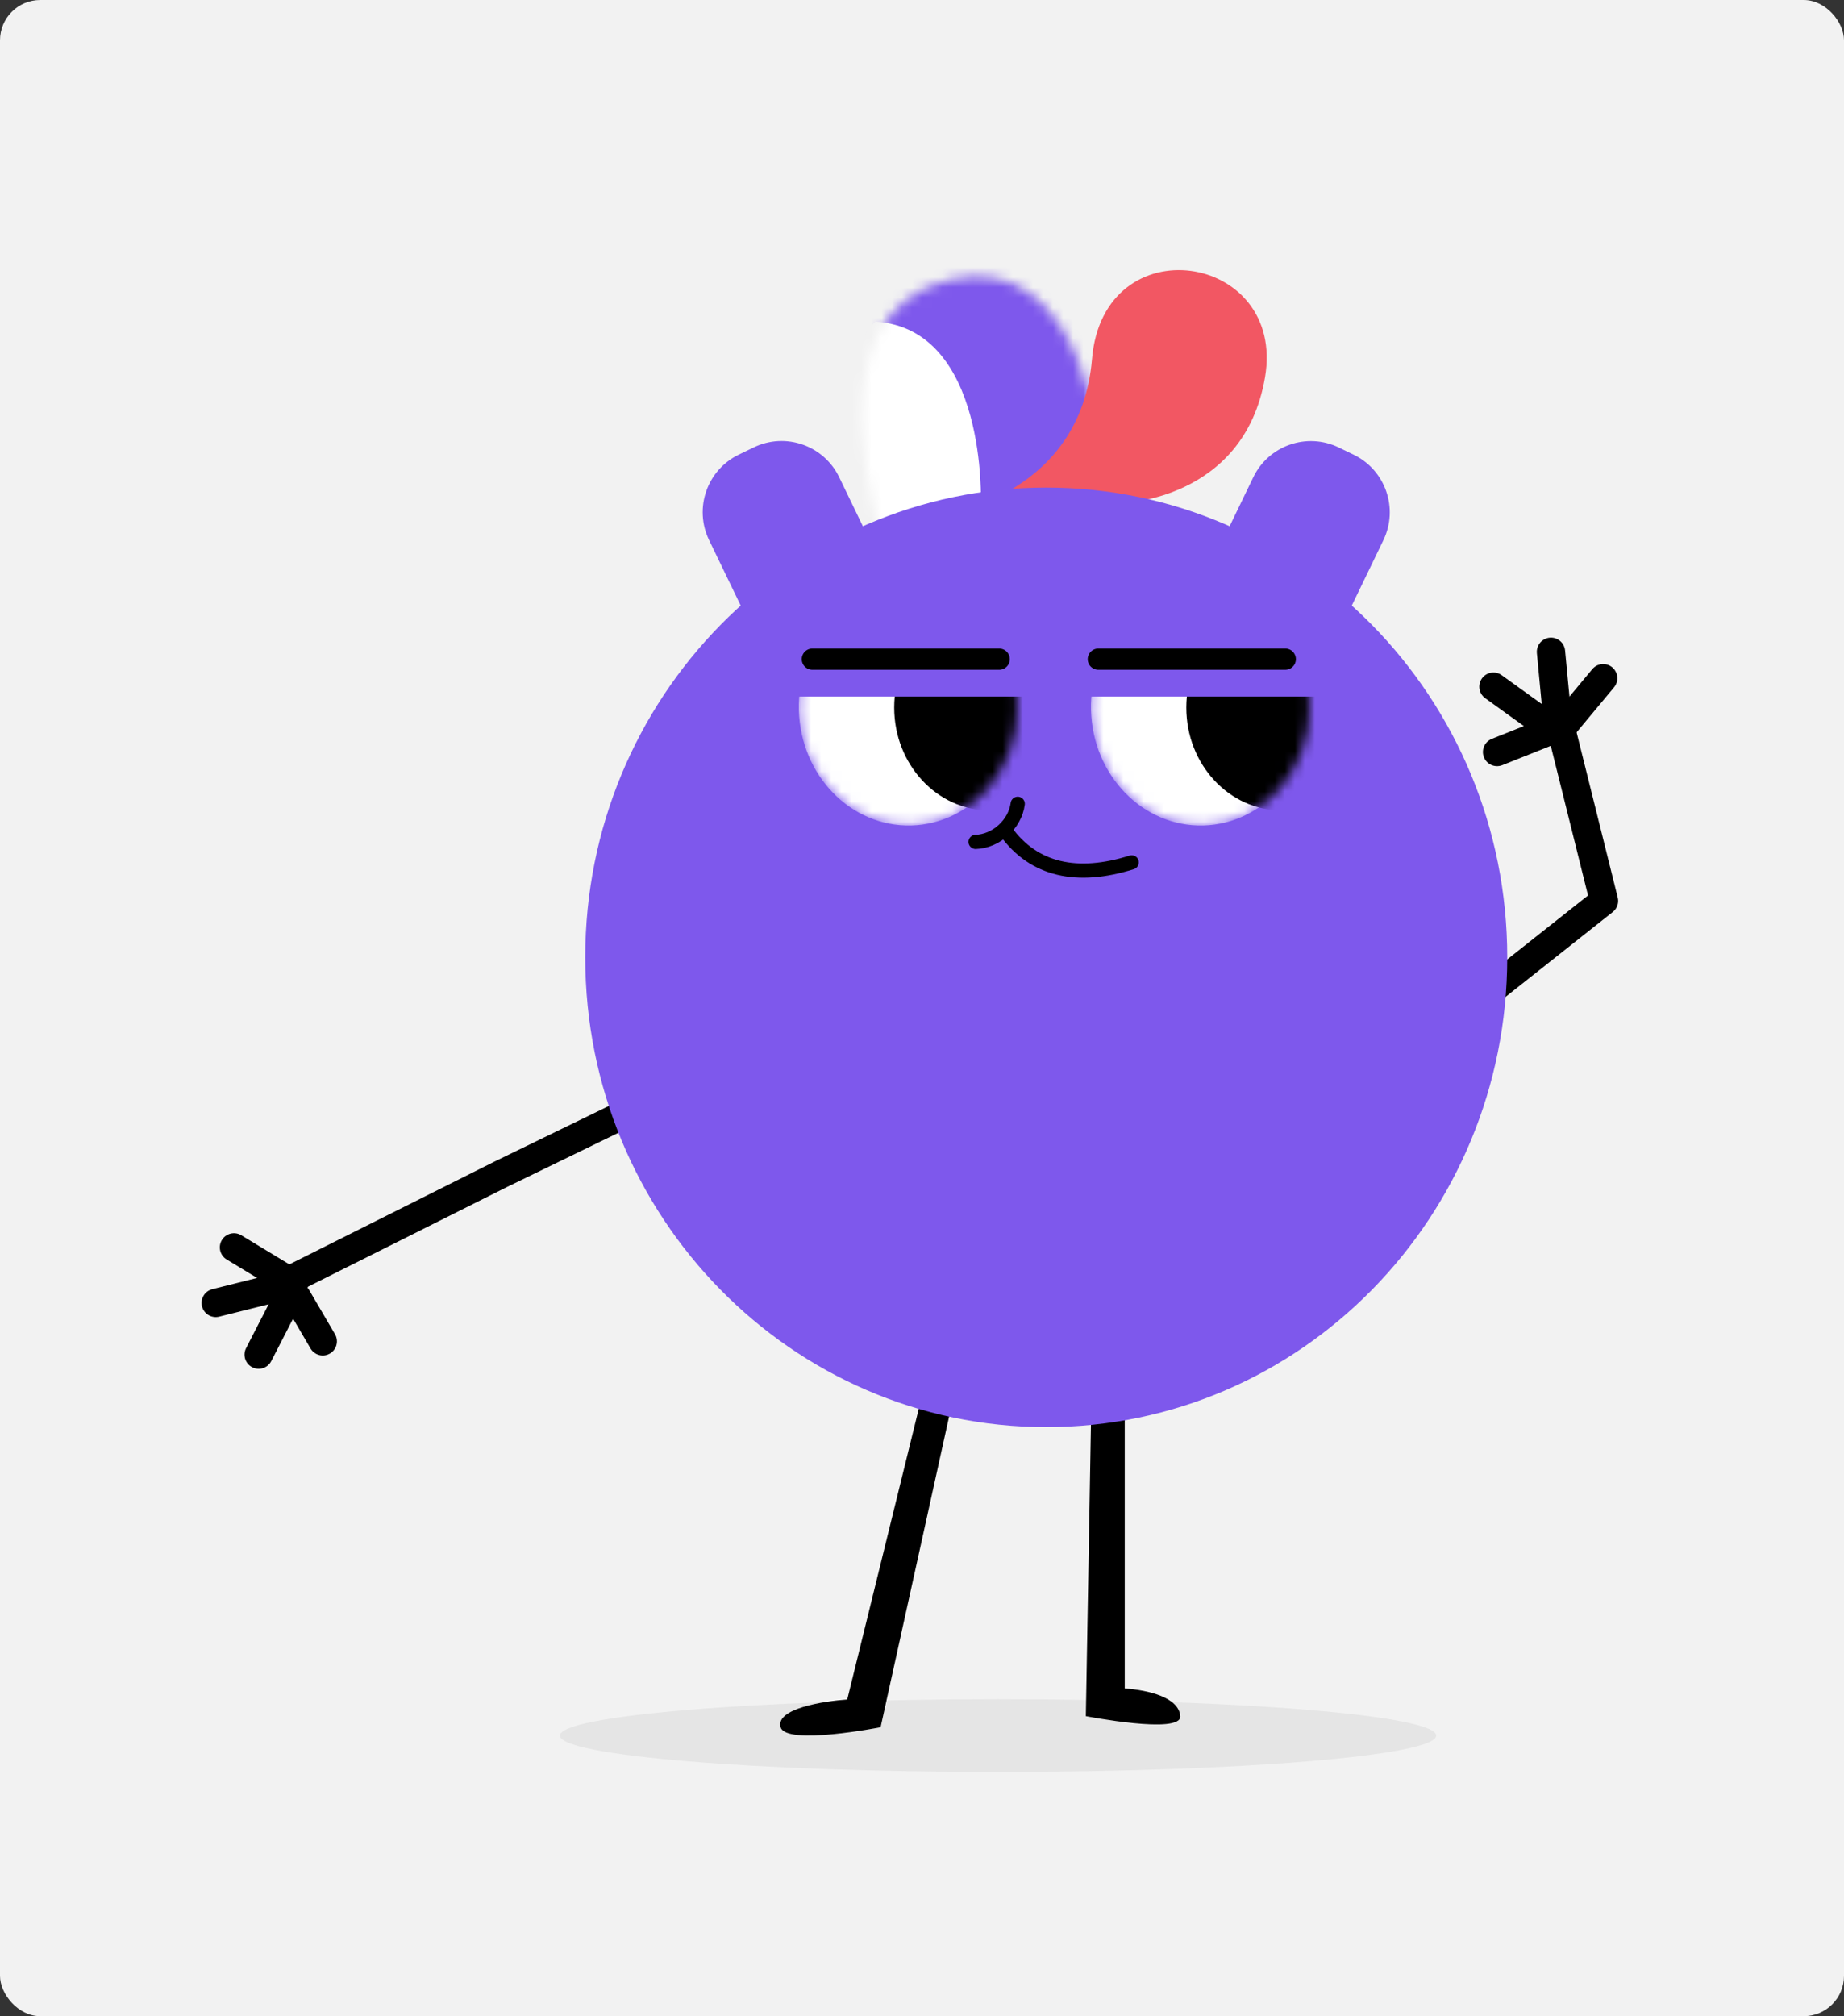 <svg width="183" height="200" viewBox="0 0 183 200" fill="none" xmlns="http://www.w3.org/2000/svg">
<rect x="0" y="0" width="183" height="200" fill="#333333" stroke="none"/>
<rect width="183" height="200" rx="4" fill="#F2F2F2"/>
<path d="M28.79 126.957L49.67 116.497L72.07 105.607" stroke="black" stroke-width="2.81" stroke-linecap="round" stroke-linejoin="round"/>
<path d="M154.84 71.947L159.18 89.367L146.28 99.577" stroke="black" stroke-width="2.81" stroke-linecap="round" stroke-linejoin="round"/>
<path d="M99.05 175.777C123.063 175.777 142.53 174.161 142.53 172.167C142.53 170.173 123.063 168.557 99.05 168.557C75.037 168.557 55.57 170.173 55.57 172.167C55.57 174.161 75.037 175.777 99.05 175.777Z" fill="#E5E5E5"/>
<path d="M95.66 133.857L87.39 171.337C87.39 171.337 78 173.187 77.47 171.337C76.94 169.487 81.75 168.747 84.08 168.587L92.9 132.757L95.66 133.857Z" fill="black"/>
<path d="M108.31 138.817L107.76 170.237C107.76 170.237 117.27 172.087 117.13 170.237C116.99 168.387 114.03 167.667 111.62 167.487V138.827H108.31V138.817Z" fill="black"/>
<mask id="mask0_395_1005" style="mask-type:luminance" maskUnits="userSpaceOnUse" x="85" y="27" width="25" height="27">
<path d="M109.37 46.257C109.37 46.257 108.12 24.607 94.35 27.717C79.83 30.997 87.74 53.807 87.74 53.807C87.74 53.807 95.95 52.707 109.37 46.257Z" fill="white"/>
</mask>
<g mask="url(#mask0_395_1005)">
<path d="M112.89 47.647C112.89 47.647 107.59 22.737 93.91 24.977C80.23 27.217 85.95 54.397 85.95 54.397C85.95 54.397 99.48 54.097 112.9 47.647H112.89Z" fill="#7E58EC"/>
<path d="M97.34 50.007L85.12 54.217C85.12 54.217 81.77 36.937 86.88 31.907C98.03 32.607 97.34 50.007 97.34 50.007Z" fill="white"/>
</g>
<path d="M94.07 50.927C94.07 50.927 107.25 48.997 108.37 35.627C109.49 22.247 127.66 25.057 125.54 37.437C123.43 49.757 111.13 49.927 111.13 49.927L94.07 50.917V50.927Z" fill="#F25763"/>
<path d="M74.8 44.381L73.323 45.095C70.165 46.62 68.843 50.417 70.368 53.575L83.168 80.064C84.694 83.222 88.491 84.545 91.648 83.019L93.125 82.306C96.283 80.78 97.606 76.983 96.08 73.825L83.28 47.336C81.754 44.178 77.958 42.855 74.8 44.381Z" fill="#7E58EC"/>
<path d="M114.531 82.314L116.008 83.028C119.165 84.553 122.962 83.23 124.488 80.073L137.288 53.583C138.814 50.425 137.491 46.629 134.333 45.103L132.856 44.389C129.699 42.864 125.902 44.186 124.376 47.344L111.576 73.834C110.05 76.991 111.373 80.788 114.531 82.314Z" fill="#7E58EC"/>
<path d="M103.83 141.567C129.097 141.567 149.58 120.704 149.58 94.967C149.58 69.231 129.097 48.367 103.83 48.367C78.563 48.367 58.08 69.231 58.08 94.967C58.08 120.704 78.563 141.567 103.83 141.567Z" fill="#7E58EC"/>
<path d="M112.31 85.547C106.91 87.247 102.59 86.317 99.82 82.467" stroke="black" stroke-width="1.41" stroke-linecap="round" stroke-linejoin="round"/>
<path d="M101 79.737C100.73 81.767 98.86 83.457 96.82 83.517" stroke="black" stroke-width="1.41" stroke-linecap="round" stroke-linejoin="round"/>
<mask id="mask1_395_1005" style="mask-type:luminance" maskUnits="userSpaceOnUse" x="79" y="58" width="22" height="24">
<path d="M90.43 81.887C96.42 81.732 101.141 76.361 100.974 69.891C100.807 63.42 95.815 58.3 89.825 58.455C83.834 58.609 79.114 63.98 79.281 70.451C79.448 76.922 84.44 82.042 90.43 81.887Z" fill="white"/>
</mask>
<g mask="url(#mask1_395_1005)">
<path d="M90.43 81.887C96.42 81.732 101.141 76.361 100.974 69.891C100.807 63.42 95.815 58.3 89.825 58.455C83.834 58.609 79.114 63.98 79.281 70.451C79.448 76.922 84.44 82.042 90.43 81.887Z" fill="white"/>
<path d="M98.22 80.397C103.456 80.397 107.7 75.826 107.7 70.187C107.7 64.548 103.456 59.977 98.22 59.977C92.984 59.977 88.74 64.548 88.74 70.187C88.74 75.826 92.984 80.397 98.22 80.397Z" fill="black"/>
</g>
<mask id="mask2_395_1005" style="mask-type:luminance" maskUnits="userSpaceOnUse" x="108" y="58" width="22" height="24">
<path d="M119.42 81.888C125.411 81.733 130.131 76.362 129.964 69.892C129.797 63.421 124.805 58.301 118.815 58.456C112.825 58.611 108.104 63.982 108.271 70.452C108.439 76.923 113.43 82.043 119.42 81.888Z" fill="white"/>
</mask>
<g mask="url(#mask2_395_1005)">
<path d="M119.42 81.888C125.411 81.733 130.131 76.362 129.964 69.892C129.797 63.421 124.805 58.301 118.815 58.456C112.825 58.611 108.104 63.982 108.271 70.452C108.439 76.923 113.43 82.043 119.42 81.888Z" fill="white"/>
<path d="M127.21 80.397C132.446 80.397 136.69 75.826 136.69 70.187C136.69 64.548 132.446 59.977 127.21 59.977C121.974 59.977 117.73 64.548 117.73 70.187C117.73 75.826 121.974 80.397 127.21 80.397Z" fill="black"/>
</g>
<path d="M86.86 56.737H120.98C127.02 56.737 131.92 61.637 131.92 67.677V69.097H75.92V67.677C75.92 61.637 80.82 56.737 86.86 56.737Z" fill="#7E58EC"/>
<path d="M80.62 65.387H99.16" stroke="black" stroke-width="2.11" stroke-linecap="round" stroke-linejoin="round"/>
<path d="M109 65.387H127.55" stroke="black" stroke-width="2.11" stroke-linecap="round" stroke-linejoin="round"/>
<path d="M29.46 128.667L32.03 133.057" stroke="black" stroke-width="2.81" stroke-linecap="round" stroke-linejoin="round"/>
<path d="M25.67 134.377L28.37 129.127" stroke="black" stroke-width="2.81" stroke-linecap="round" stroke-linejoin="round"/>
<path d="M21.41 129.247L28.37 127.507" stroke="black" stroke-width="2.81" stroke-linecap="round" stroke-linejoin="round"/>
<path d="M23.22 123.737L29.18 127.347" stroke="black" stroke-width="2.81" stroke-linecap="round" stroke-linejoin="round"/>
<path d="M153.29 72.717L148.57 74.597" stroke="black" stroke-width="2.81" stroke-linecap="round" stroke-linejoin="round"/>
<path d="M148.21 68.117L153 71.567" stroke="black" stroke-width="2.81" stroke-linecap="round" stroke-linejoin="round"/>
<path d="M153.92 64.657L154.6 71.817" stroke="black" stroke-width="2.81" stroke-linecap="round" stroke-linejoin="round"/>
<path d="M159.1 67.277L154.64 72.637" stroke="black" stroke-width="2.81" stroke-linecap="round" stroke-linejoin="round"/>
</svg>
